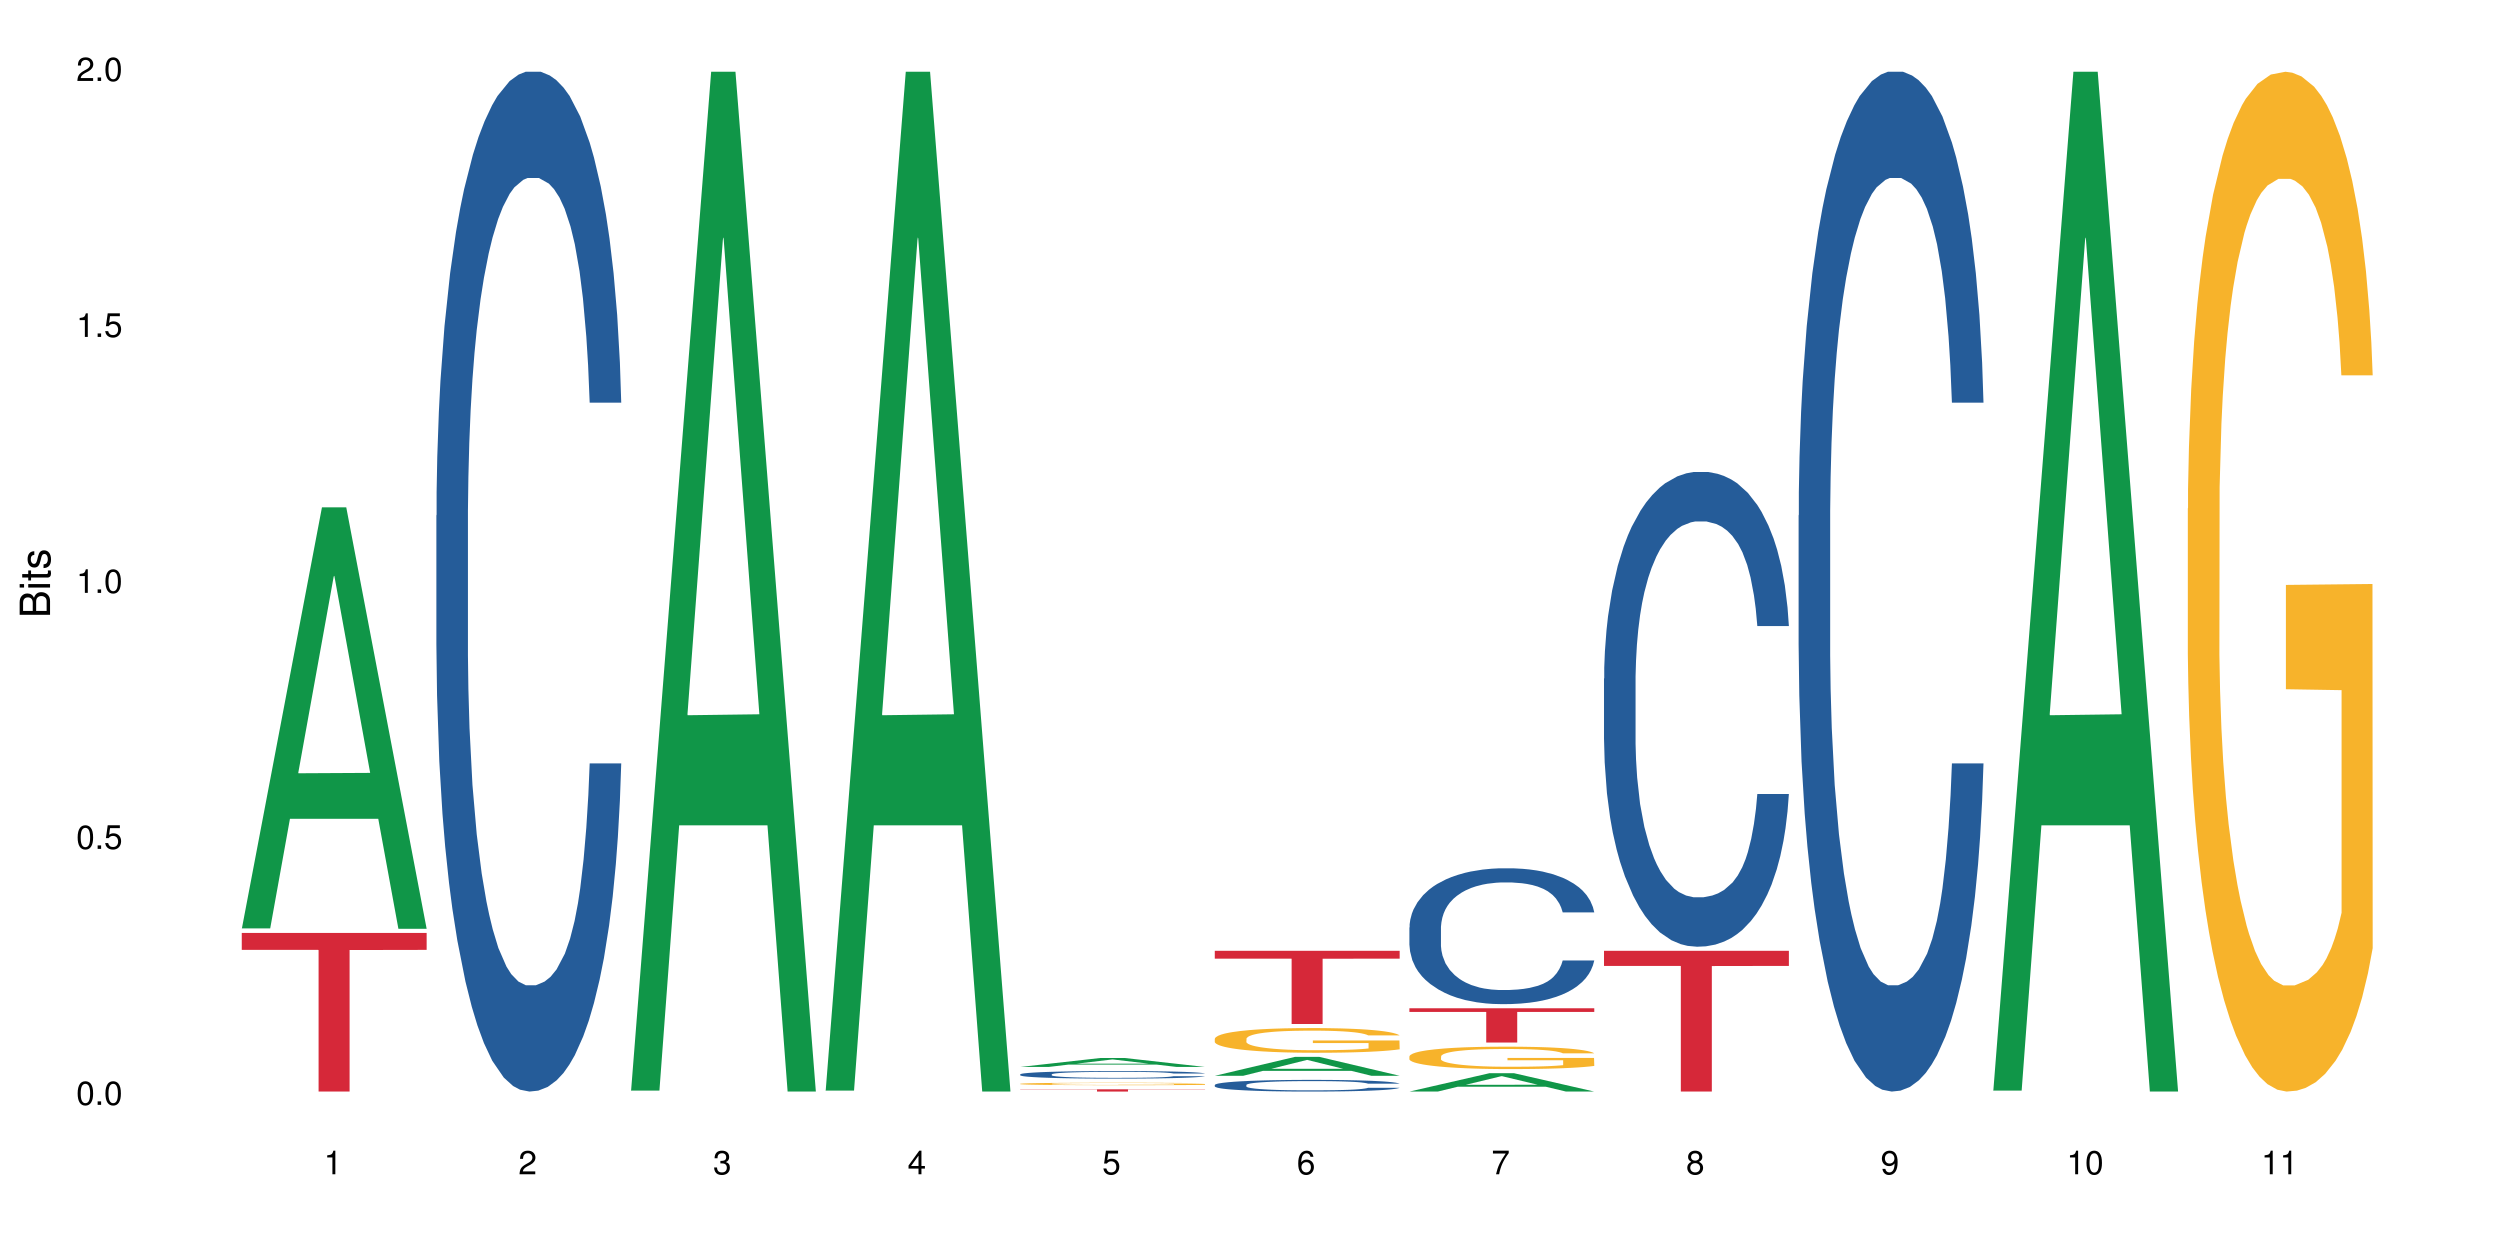 <?xml version="1.0" encoding="UTF-8"?>
<svg xmlns="http://www.w3.org/2000/svg" xmlns:xlink="http://www.w3.org/1999/xlink" width="720pt" height="360pt" viewBox="0 0 720 360" version="1.1">
<defs>
<g>
<symbol overflow="visible" id="glyph0-0">
<path style="stroke:none;" d=""/>
</symbol>
<symbol overflow="visible" id="glyph0-1">
<path style="stroke:none;" d="M 2.641 -6.797 C 2 -6.797 1.422 -6.531 1.078 -6.047 C 0.641 -5.453 0.406 -4.547 0.406 -3.297 C 0.406 -1 1.188 0.219 2.641 0.219 C 4.078 0.219 4.859 -1 4.859 -3.234 C 4.859 -4.562 4.656 -5.438 4.203 -6.047 C 3.844 -6.531 3.281 -6.797 2.641 -6.797 Z M 2.641 -6.047 C 3.547 -6.047 4 -5.125 4 -3.312 C 4 -1.375 3.562 -0.484 2.625 -0.484 C 1.734 -0.484 1.281 -1.422 1.281 -3.281 C 1.281 -5.141 1.734 -6.047 2.641 -6.047 Z M 2.641 -6.047 "/>
</symbol>
<symbol overflow="visible" id="glyph0-2">
<path style="stroke:none;" d="M 1.828 -1 L 0.828 -1 L 0.828 0 L 1.828 0 Z M 1.828 -1 "/>
</symbol>
<symbol overflow="visible" id="glyph0-3">
<path style="stroke:none;" d="M 4.562 -6.797 L 1.062 -6.797 L 0.547 -3.094 L 1.328 -3.094 C 1.719 -3.562 2.047 -3.734 2.578 -3.734 C 3.484 -3.734 4.062 -3.109 4.062 -2.094 C 4.062 -1.125 3.484 -0.531 2.578 -0.531 C 1.828 -0.531 1.375 -0.906 1.188 -1.672 L 0.328 -1.672 C 0.453 -1.109 0.547 -0.844 0.75 -0.594 C 1.125 -0.078 1.828 0.219 2.594 0.219 C 3.969 0.219 4.922 -0.781 4.922 -2.219 C 4.922 -3.562 4.031 -4.484 2.719 -4.484 C 2.25 -4.484 1.859 -4.359 1.469 -4.062 L 1.734 -5.969 L 4.562 -5.969 Z M 4.562 -6.797 "/>
</symbol>
<symbol overflow="visible" id="glyph0-4">
<path style="stroke:none;" d="M 2.484 -4.844 L 2.484 0 L 3.328 0 L 3.328 -6.797 L 2.766 -6.797 C 2.469 -5.75 2.281 -5.609 0.984 -5.453 L 0.984 -4.844 Z M 2.484 -4.844 "/>
</symbol>
<symbol overflow="visible" id="glyph0-5">
<path style="stroke:none;" d="M 4.859 -0.828 L 1.281 -0.828 C 1.359 -1.391 1.672 -1.75 2.5 -2.234 L 3.469 -2.75 C 4.406 -3.266 4.906 -3.969 4.906 -4.812 C 4.906 -5.375 4.672 -5.906 4.266 -6.266 C 3.859 -6.625 3.375 -6.797 2.719 -6.797 C 1.859 -6.797 1.219 -6.5 0.844 -5.922 C 0.609 -5.562 0.5 -5.125 0.484 -4.438 L 1.328 -4.438 C 1.359 -4.906 1.406 -5.188 1.531 -5.406 C 1.75 -5.812 2.188 -6.062 2.703 -6.062 C 3.469 -6.062 4.031 -5.516 4.031 -4.781 C 4.031 -4.25 3.719 -3.797 3.125 -3.438 L 2.234 -2.938 C 0.812 -2.141 0.406 -1.5 0.328 0 L 4.859 0 Z M 4.859 -0.828 "/>
</symbol>
<symbol overflow="visible" id="glyph0-6">
<path style="stroke:none;" d="M 2.125 -3.125 L 2.578 -3.125 C 3.516 -3.125 3.984 -2.703 3.984 -1.891 C 3.984 -1.031 3.469 -0.531 2.578 -0.531 C 1.656 -0.531 1.203 -0.984 1.156 -1.969 L 0.312 -1.969 C 0.344 -1.422 0.438 -1.078 0.609 -0.766 C 0.953 -0.109 1.625 0.219 2.547 0.219 C 3.953 0.219 4.859 -0.609 4.859 -1.906 C 4.859 -2.766 4.516 -3.25 3.703 -3.516 C 4.344 -3.766 4.656 -4.25 4.656 -4.938 C 4.656 -6.109 3.875 -6.797 2.578 -6.797 C 1.203 -6.797 0.484 -6.047 0.453 -4.609 L 1.297 -4.609 C 1.312 -5.016 1.344 -5.25 1.453 -5.453 C 1.641 -5.828 2.062 -6.062 2.594 -6.062 C 3.344 -6.062 3.797 -5.625 3.797 -4.906 C 3.797 -4.422 3.609 -4.141 3.25 -3.984 C 3.016 -3.891 2.719 -3.844 2.125 -3.844 Z M 2.125 -3.125 "/>
</symbol>
<symbol overflow="visible" id="glyph0-7">
<path style="stroke:none;" d="M 3.141 -1.625 L 3.141 0 L 3.984 0 L 3.984 -1.625 L 4.984 -1.625 L 4.984 -2.391 L 3.984 -2.391 L 3.984 -6.797 L 3.359 -6.797 L 0.266 -2.516 L 0.266 -1.625 Z M 3.141 -2.391 L 1 -2.391 L 3.141 -5.359 Z M 3.141 -2.391 "/>
</symbol>
<symbol overflow="visible" id="glyph0-8">
<path style="stroke:none;" d="M 4.781 -5.031 C 4.609 -6.141 3.891 -6.797 2.844 -6.797 C 2.094 -6.797 1.422 -6.438 1.031 -5.828 C 0.609 -5.172 0.406 -4.344 0.406 -3.094 C 0.406 -1.953 0.578 -1.234 0.984 -0.625 C 1.359 -0.078 1.953 0.219 2.703 0.219 C 3.984 0.219 4.922 -0.734 4.922 -2.078 C 4.922 -3.344 4.062 -4.234 2.844 -4.234 C 2.172 -4.234 1.641 -3.969 1.281 -3.469 C 1.281 -5.125 1.828 -6.047 2.797 -6.047 C 3.391 -6.047 3.797 -5.672 3.938 -5.031 Z M 2.734 -3.484 C 3.547 -3.484 4.062 -2.922 4.062 -2 C 4.062 -1.156 3.484 -0.531 2.703 -0.531 C 1.922 -0.531 1.328 -1.188 1.328 -2.047 C 1.328 -2.891 1.906 -3.484 2.734 -3.484 Z M 2.734 -3.484 "/>
</symbol>
<symbol overflow="visible" id="glyph0-9">
<path style="stroke:none;" d="M 4.984 -6.797 L 0.438 -6.797 L 0.438 -5.969 L 4.109 -5.969 C 2.5 -3.656 1.828 -2.234 1.328 0 L 2.219 0 C 2.594 -2.172 3.453 -4.047 4.984 -6.094 Z M 4.984 -6.797 "/>
</symbol>
<symbol overflow="visible" id="glyph0-10">
<path style="stroke:none;" d="M 3.75 -3.578 C 4.453 -4 4.688 -4.344 4.688 -4.984 C 4.688 -6.047 3.844 -6.797 2.641 -6.797 C 1.438 -6.797 0.594 -6.047 0.594 -4.984 C 0.594 -4.359 0.828 -4.016 1.516 -3.578 C 0.734 -3.203 0.359 -2.641 0.359 -1.891 C 0.359 -0.641 1.297 0.219 2.641 0.219 C 3.984 0.219 4.922 -0.641 4.922 -1.875 C 4.922 -2.641 4.531 -3.203 3.75 -3.578 Z M 2.641 -6.047 C 3.359 -6.047 3.812 -5.625 3.812 -4.969 C 3.812 -4.344 3.344 -3.922 2.641 -3.922 C 1.922 -3.922 1.453 -4.344 1.453 -4.984 C 1.453 -5.625 1.922 -6.047 2.641 -6.047 Z M 2.641 -3.203 C 3.484 -3.203 4.062 -2.672 4.062 -1.875 C 4.062 -1.062 3.484 -0.531 2.625 -0.531 C 1.797 -0.531 1.219 -1.078 1.219 -1.875 C 1.219 -2.672 1.797 -3.203 2.641 -3.203 Z M 2.641 -3.203 "/>
</symbol>
<symbol overflow="visible" id="glyph0-11">
<path style="stroke:none;" d="M 0.516 -1.547 C 0.672 -0.438 1.406 0.219 2.438 0.219 C 3.188 0.219 3.859 -0.141 4.266 -0.75 C 4.688 -1.406 4.891 -2.25 4.891 -3.484 C 4.891 -4.625 4.703 -5.359 4.312 -5.953 C 3.938 -6.5 3.344 -6.797 2.594 -6.797 C 1.297 -6.797 0.359 -5.844 0.359 -4.516 C 0.359 -3.25 1.234 -2.344 2.453 -2.344 C 3.094 -2.344 3.562 -2.578 4.016 -3.109 C 4 -1.453 3.469 -0.531 2.5 -0.531 C 1.906 -0.531 1.484 -0.906 1.359 -1.547 Z M 2.578 -6.062 C 3.375 -6.062 3.969 -5.406 3.969 -4.531 C 3.969 -3.688 3.375 -3.094 2.547 -3.094 C 1.734 -3.094 1.234 -3.672 1.234 -4.578 C 1.234 -5.438 1.797 -6.062 2.578 -6.062 Z M 2.578 -6.062 "/>
</symbol>
<symbol overflow="visible" id="glyph1-0">
<path style="stroke:none;" d=""/>
</symbol>
<symbol overflow="visible" id="glyph1-1">
<path style="stroke:none;" d="M 0 -0.953 L 0 -4.891 C 0 -5.719 -0.234 -6.344 -0.734 -6.797 C -1.188 -7.234 -1.812 -7.469 -2.5 -7.469 C -3.547 -7.469 -4.188 -7 -4.625 -5.875 C -4.984 -6.672 -5.641 -7.094 -6.531 -7.094 C -7.156 -7.094 -7.734 -6.859 -8.141 -6.391 C -8.562 -5.938 -8.75 -5.344 -8.75 -4.5 L -8.75 -0.953 Z M -4.984 -2.062 L -7.766 -2.062 L -7.766 -4.219 C -7.766 -4.844 -7.688 -5.203 -7.453 -5.5 C -7.219 -5.812 -6.859 -5.969 -6.375 -5.969 C -5.906 -5.969 -5.531 -5.812 -5.297 -5.5 C -5.062 -5.203 -4.984 -4.844 -4.984 -4.219 Z M -0.984 -2.062 L -4 -2.062 L -4 -4.781 C -4 -5.328 -3.859 -5.688 -3.578 -5.953 C -3.297 -6.219 -2.922 -6.359 -2.484 -6.359 C -2.062 -6.359 -1.688 -6.219 -1.406 -5.953 C -1.109 -5.688 -0.984 -5.328 -0.984 -4.781 Z M -0.984 -2.062 "/>
</symbol>
<symbol overflow="visible" id="glyph1-2">
<path style="stroke:none;" d="M -6.281 -1.797 L -6.281 -0.797 L 0 -0.797 L 0 -1.797 Z M -8.75 -1.797 L -8.75 -0.797 L -7.484 -0.797 L -7.484 -1.797 Z M -8.75 -1.797 "/>
</symbol>
<symbol overflow="visible" id="glyph1-3">
<path style="stroke:none;" d="M -6.281 -3.047 L -6.281 -2.016 L -8.016 -2.016 L -8.016 -1.016 L -6.281 -1.016 L -6.281 -0.172 L -5.469 -0.172 L -5.469 -1.016 L -0.719 -1.016 C -0.078 -1.016 0.281 -1.453 0.281 -2.234 C 0.281 -2.469 0.25 -2.719 0.188 -3.047 L -0.641 -3.047 C -0.609 -2.922 -0.594 -2.766 -0.594 -2.562 C -0.594 -2.141 -0.719 -2.016 -1.156 -2.016 L -5.469 -2.016 L -5.469 -3.047 Z M -6.281 -3.047 "/>
</symbol>
<symbol overflow="visible" id="glyph1-4">
<path style="stroke:none;" d="M -4.531 -5.25 C -5.766 -5.25 -6.469 -4.422 -6.469 -2.969 C -6.469 -1.516 -5.719 -0.562 -4.547 -0.562 C -3.562 -0.562 -3.094 -1.062 -2.734 -2.562 L -2.516 -3.484 C -2.344 -4.188 -2.094 -4.469 -1.625 -4.469 C -1.047 -4.469 -0.641 -3.875 -0.641 -3 C -0.641 -2.453 -0.797 -2 -1.062 -1.75 C -1.25 -1.594 -1.422 -1.531 -1.875 -1.469 L -1.875 -0.406 C -0.422 -0.453 0.281 -1.266 0.281 -2.922 C 0.281 -4.5 -0.5 -5.516 -1.719 -5.516 C -2.656 -5.516 -3.172 -4.984 -3.469 -3.734 L -3.703 -2.766 C -3.891 -1.953 -4.156 -1.609 -4.594 -1.609 C -5.172 -1.609 -5.547 -2.125 -5.547 -2.938 C -5.547 -3.75 -5.203 -4.172 -4.531 -4.203 Z M -4.531 -5.25 "/>
</symbol>
</g>
</defs>
<g id="surface43814">
<rect x="0" y="0" width="720" height="360" style="fill:rgb(100%,100%,100%);fill-opacity:1;stroke:none;"/>
<path style=" stroke:none;fill-rule:nonzero;fill:rgb(6.275%,58.824%,28.235%);fill-opacity:1;" d="M 69.629 267.379 L 69.688 267.266 L 92.723 146.117 L 99.723 146.117 L 122.875 267.496 L 114.738 267.496 L 108.938 235.812 L 83.508 235.812 L 77.82 267.379 L 69.629 267.379 L 85.957 222.703 L 106.605 222.59 L 96.309 165.949 L 96.195 165.836 L 96.082 166.176 L 85.898 222.59 L 85.957 222.703 Z M 69.629 267.379 "/>
<path style=" stroke:none;fill-rule:nonzero;fill:rgb(83.922%,15.686%,22.353%);fill-opacity:1;" d="M 69.629 268.676 L 122.875 268.676 L 122.875 273.566 L 100.684 273.609 L 100.684 314.371 L 91.754 314.371 L 91.754 273.652 L 91.625 273.566 L 69.629 273.566 Z M 69.629 268.676 "/>
<path style=" stroke:none;fill-rule:nonzero;fill:rgb(14.51%,36.078%,60%);fill-opacity:1;" d="M 125.676 148.457 L 125.742 148.188 L 125.742 141.742 L 125.934 131.543 L 126.391 118.656 L 126.844 109.797 L 128.012 93.957 L 129.637 78.652 L 131.324 66.84 L 132.559 59.859 L 133.664 54.492 L 136.195 44.559 L 137.816 39.457 L 139.57 34.891 L 141.715 30.328 L 143.273 27.645 L 146.777 23.348 L 149.375 21.469 L 151.391 20.664 L 155.738 20.664 L 158.336 21.738 L 160.219 23.078 L 162.297 25.227 L 164.051 27.645 L 167.102 33.551 L 169.828 41.066 L 171.062 45.363 L 173.012 53.684 L 174.504 61.738 L 175.543 68.719 L 176.711 78.652 L 177.75 90.734 L 178.531 104.426 L 178.918 115.969 L 169.828 115.969 L 169.375 105.23 L 168.855 96.91 L 167.883 85.902 L 166.906 78.117 L 165.543 70.332 L 164.309 65.23 L 162.621 60.129 L 161.129 56.906 L 159.57 54.492 L 158.078 52.879 L 155.219 51.27 L 151.906 51.27 L 150.676 51.805 L 148.141 53.953 L 146.777 55.832 L 144.832 59.59 L 143.469 63.082 L 141.844 68.449 L 140.738 73.016 L 139.375 79.996 L 138.402 86.172 L 137.297 95.031 L 136.648 101.742 L 136.066 109.258 L 135.547 118.117 L 135.156 127.516 L 134.895 137.449 L 134.766 147.113 L 134.766 188.727 L 134.895 198.391 L 135.219 209.668 L 136.066 226.043 L 137.297 240.273 L 138.727 251.547 L 140.09 259.602 L 140.871 263.359 L 141.91 267.656 L 143.531 273.027 L 145.871 278.395 L 147.234 280.543 L 149.312 282.691 L 151.453 283.766 L 154.312 283.766 L 156.844 282.691 L 158.531 281.348 L 160.285 279.199 L 162.688 274.637 L 164.18 270.34 L 165.48 265.242 L 166.453 260.141 L 167.102 255.844 L 168.074 247.52 L 168.855 238.395 L 169.441 228.996 L 169.828 219.867 L 178.918 219.867 L 178.531 230.609 L 177.945 241.078 L 177.363 248.863 L 176.453 258.262 L 175.414 266.582 L 173.922 275.98 L 172.688 282.152 L 171.062 288.867 L 169.57 293.969 L 167.945 298.531 L 165.543 303.898 L 163.984 306.586 L 162.297 309 L 160.285 311.148 L 157.754 313.027 L 155.023 314.102 L 152.492 314.371 L 149.766 313.832 L 147.754 312.762 L 145.09 310.344 L 141.777 305.512 L 139.375 300.41 L 137.492 295.309 L 135.871 289.941 L 134.051 282.691 L 131.715 270.879 L 130.285 261.75 L 129.312 254.234 L 128.207 243.762 L 127.43 234.367 L 126.52 219.332 L 125.871 200.27 L 125.676 185.504 Z M 125.676 148.457 "/>
<path style=" stroke:none;fill-rule:nonzero;fill:rgb(6.275%,58.824%,28.235%);fill-opacity:1;" d="M 181.723 314.094 L 181.777 313.82 L 204.816 20.664 L 211.812 20.664 L 234.965 314.371 L 226.832 314.371 L 221.031 237.703 L 195.602 237.703 L 189.914 314.094 L 181.723 314.094 L 198.047 205.988 L 218.695 205.711 L 208.402 68.648 L 208.289 68.375 L 208.172 69.199 L 197.992 205.711 L 198.047 205.988 Z M 181.723 314.094 "/>
<path style=" stroke:none;fill-rule:nonzero;fill:rgb(6.275%,58.824%,28.235%);fill-opacity:1;" d="M 237.77 314.094 L 237.824 313.82 L 260.863 20.664 L 267.859 20.664 L 291.012 314.371 L 282.879 314.371 L 277.074 237.703 L 251.648 237.703 L 245.961 314.094 L 237.77 314.094 L 254.094 205.988 L 274.742 205.711 L 264.449 68.648 L 264.332 68.375 L 264.219 69.199 L 254.039 205.711 L 254.094 205.988 Z M 237.77 314.094 "/>
<path style=" stroke:none;fill-rule:nonzero;fill:rgb(6.275%,58.824%,28.235%);fill-opacity:1;" d="M 293.816 307.281 L 293.871 307.277 L 316.91 304.703 L 323.906 304.703 L 347.059 307.285 L 338.926 307.285 L 333.121 306.609 L 307.695 306.609 L 302.008 307.281 L 293.816 307.281 L 310.141 306.332 L 330.789 306.328 L 320.492 305.125 L 320.379 305.121 L 320.266 305.129 L 310.082 306.328 L 310.141 306.332 Z M 293.816 307.281 "/>
<path style=" stroke:none;fill-rule:nonzero;fill:rgb(14.51%,36.078%,60%);fill-opacity:1;" d="M 293.816 309.414 L 293.879 309.41 L 293.879 309.363 L 294.074 309.289 L 294.527 309.191 L 294.984 309.125 L 296.152 309.008 L 297.777 308.895 L 299.465 308.805 L 300.699 308.754 L 301.801 308.715 L 304.332 308.641 L 305.957 308.602 L 307.711 308.57 L 309.852 308.535 L 311.41 308.516 L 314.918 308.484 L 317.516 308.469 L 319.527 308.465 L 323.879 308.465 L 326.477 308.473 L 328.359 308.48 L 330.438 308.496 L 332.191 308.516 L 335.242 308.559 L 337.969 308.613 L 339.203 308.648 L 341.148 308.707 L 342.645 308.77 L 343.684 308.82 L 344.852 308.895 L 345.891 308.984 L 346.668 309.086 L 347.059 309.172 L 337.969 309.172 L 337.516 309.094 L 336.996 309.031 L 336.02 308.949 L 335.047 308.891 L 333.684 308.832 L 332.449 308.793 L 330.762 308.758 L 329.266 308.734 L 327.711 308.715 L 326.215 308.703 L 323.359 308.691 L 320.047 308.691 L 318.812 308.695 L 316.281 308.711 L 314.918 308.727 L 312.969 308.754 L 311.605 308.777 L 309.984 308.82 L 308.879 308.852 L 307.516 308.902 L 306.543 308.949 L 305.438 309.016 L 304.789 309.066 L 304.203 309.121 L 303.684 309.188 L 303.293 309.258 L 303.035 309.332 L 302.906 309.402 L 302.906 309.711 L 303.035 309.785 L 303.359 309.867 L 304.203 309.988 L 305.438 310.094 L 306.867 310.18 L 308.23 310.238 L 309.008 310.266 L 310.047 310.301 L 311.672 310.34 L 314.008 310.379 L 315.371 310.395 L 317.449 310.41 L 319.594 310.418 L 322.449 310.418 L 324.98 310.41 L 326.672 310.402 L 328.422 310.387 L 330.824 310.352 L 332.32 310.32 L 333.617 310.281 L 334.594 310.242 L 335.242 310.211 L 336.215 310.148 L 336.996 310.082 L 337.578 310.012 L 337.969 309.945 L 347.059 309.945 L 346.668 310.023 L 346.086 310.102 L 345.5 310.16 L 344.59 310.23 L 343.551 310.293 L 342.059 310.359 L 340.824 310.406 L 339.203 310.457 L 337.707 310.496 L 336.086 310.527 L 333.684 310.57 L 332.125 310.59 L 330.438 310.605 L 328.422 310.621 L 325.891 310.637 L 323.164 310.645 L 320.633 310.645 L 317.906 310.641 L 315.891 310.633 L 313.23 310.617 L 309.918 310.582 L 307.516 310.543 L 305.633 310.504 L 304.008 310.465 L 302.191 310.41 L 299.852 310.324 L 298.426 310.254 L 297.449 310.199 L 296.348 310.121 L 295.566 310.051 L 294.66 309.941 L 294.008 309.797 L 293.816 309.688 Z M 293.816 309.414 "/>
<path style=" stroke:none;fill-rule:nonzero;fill:rgb(96.863%,70.196%,16.863%);fill-opacity:1;" d="M 293.816 312.133 L 293.879 312.129 L 293.879 312.117 L 294.141 312.09 L 294.789 312.047 L 295.633 312.016 L 296.543 311.988 L 297.125 311.977 L 298.102 311.957 L 298.945 311.941 L 301.086 311.91 L 303.812 311.883 L 305.309 311.871 L 306.996 311.863 L 309.398 311.848 L 310.504 311.844 L 313.879 311.836 L 317.711 311.828 L 321.93 311.824 L 323.879 311.828 L 326.539 311.828 L 330.176 311.836 L 332.254 311.844 L 333.879 311.848 L 335.566 311.859 L 337.645 311.871 L 339.59 311.887 L 341.148 311.902 L 342.707 311.922 L 344.008 311.941 L 345.109 311.965 L 346.086 311.992 L 346.668 312.016 L 347.059 312.039 L 338.035 312.039 L 337.516 312.016 L 336.93 311.996 L 335.957 311.977 L 334.98 311.961 L 334.008 311.949 L 332.191 311.93 L 330.633 311.922 L 328.684 311.91 L 326.801 311.906 L 324.656 311.902 L 319.918 311.902 L 316.801 311.906 L 314.984 311.91 L 313.684 311.914 L 311.867 311.926 L 310.762 311.934 L 310.113 311.938 L 308.164 311.957 L 306.867 311.977 L 306.152 311.988 L 305.242 312.008 L 304.594 312.027 L 303.879 312.051 L 303.488 312.07 L 302.969 312.117 L 302.906 312.234 L 303.102 312.258 L 303.488 312.285 L 304.008 312.309 L 304.789 312.332 L 305.566 312.352 L 306.93 312.379 L 308.102 312.395 L 309.008 312.406 L 310.762 312.422 L 311.477 312.43 L 313.164 312.441 L 314.918 312.449 L 317.059 312.457 L 318.684 312.461 L 321.281 312.465 L 324.594 312.465 L 328.488 312.461 L 330.957 312.457 L 332.645 312.449 L 333.746 312.445 L 335.113 312.438 L 336.086 312.434 L 336.996 312.426 L 338.098 312.414 L 338.098 312.258 L 322.059 312.258 L 322.059 312.184 L 346.992 312.184 L 347.059 312.438 L 345.695 312.457 L 344.008 312.473 L 342.383 312.484 L 340.695 312.496 L 338.293 312.508 L 336.344 312.516 L 333.359 312.527 L 330.633 312.531 L 327.773 312.535 L 325.242 312.539 L 319.594 312.539 L 316.734 312.535 L 314.465 312.527 L 312.387 312.523 L 310.309 312.512 L 307.711 312.5 L 306.023 312.488 L 304.27 312.477 L 302.516 312.457 L 300.957 312.441 L 298.879 312.41 L 297.777 312.391 L 296.738 312.371 L 295.957 312.352 L 295.242 312.328 L 294.723 312.305 L 294.203 312.277 L 293.945 312.254 L 293.816 312.234 Z M 293.816 312.133 "/>
<path style=" stroke:none;fill-rule:nonzero;fill:rgb(83.922%,15.686%,22.353%);fill-opacity:1;" d="M 293.816 313.719 L 347.059 313.719 L 347.059 313.789 L 324.867 313.789 L 324.867 314.371 L 315.941 314.371 L 315.941 313.789 L 293.816 313.789 Z M 293.816 313.719 "/>
<path style=" stroke:none;fill-rule:nonzero;fill:rgb(6.275%,58.824%,28.235%);fill-opacity:1;" d="M 349.859 309.824 L 349.918 309.82 L 372.957 304.379 L 379.953 304.379 L 403.105 309.828 L 394.973 309.828 L 389.168 308.406 L 363.742 308.406 L 358.051 309.824 L 349.859 309.824 L 366.188 307.816 L 386.836 307.812 L 376.539 305.27 L 376.426 305.266 L 376.312 305.281 L 366.129 307.812 L 366.188 307.816 Z M 349.859 309.824 "/>
<path style=" stroke:none;fill-rule:nonzero;fill:rgb(14.51%,36.078%,60%);fill-opacity:1;" d="M 349.859 312.473 L 349.926 312.469 L 349.926 312.395 L 350.121 312.277 L 350.574 312.129 L 351.031 312.027 L 352.199 311.848 L 353.82 311.672 L 355.512 311.535 L 356.742 311.457 L 357.848 311.395 L 360.379 311.281 L 362.004 311.223 L 363.758 311.172 L 365.898 311.117 L 367.457 311.09 L 370.965 311.039 L 373.562 311.016 L 375.574 311.008 L 379.926 311.008 L 382.523 311.02 L 384.406 311.035 L 386.484 311.059 L 388.234 311.09 L 391.289 311.156 L 394.016 311.242 L 395.25 311.289 L 397.195 311.387 L 398.691 311.477 L 399.73 311.559 L 400.898 311.672 L 401.938 311.809 L 402.715 311.969 L 403.105 312.098 L 394.016 312.098 L 393.559 311.977 L 393.039 311.883 L 392.066 311.754 L 391.094 311.664 L 389.73 311.578 L 388.496 311.52 L 386.809 311.461 L 385.312 311.422 L 383.754 311.395 L 382.262 311.379 L 379.406 311.359 L 376.094 311.359 L 374.859 311.363 L 372.328 311.391 L 370.965 311.41 L 369.016 311.453 L 367.652 311.492 L 366.027 311.555 L 364.926 311.609 L 363.562 311.688 L 362.586 311.758 L 361.484 311.859 L 360.836 311.938 L 360.25 312.023 L 359.73 312.125 L 359.34 312.23 L 359.082 312.344 L 358.953 312.457 L 358.953 312.934 L 359.082 313.043 L 359.406 313.172 L 360.25 313.359 L 361.484 313.523 L 362.914 313.652 L 364.277 313.742 L 365.055 313.785 L 366.094 313.836 L 367.719 313.898 L 370.055 313.957 L 371.418 313.984 L 373.496 314.008 L 375.641 314.02 L 378.496 314.02 L 381.027 314.008 L 382.715 313.992 L 384.469 313.969 L 386.871 313.914 L 388.367 313.867 L 389.664 313.809 L 390.637 313.75 L 391.289 313.699 L 392.262 313.605 L 393.039 313.5 L 393.625 313.395 L 394.016 313.289 L 403.105 313.289 L 402.715 313.41 L 402.133 313.531 L 401.547 313.621 L 400.637 313.727 L 399.598 313.824 L 398.105 313.93 L 396.871 314 L 395.25 314.078 L 393.754 314.137 L 392.133 314.188 L 389.73 314.25 L 388.172 314.281 L 386.484 314.309 L 384.469 314.332 L 381.938 314.355 L 379.211 314.367 L 376.68 314.371 L 373.949 314.363 L 371.938 314.352 L 369.277 314.324 L 365.965 314.27 L 363.562 314.211 L 361.68 314.152 L 360.055 314.09 L 358.238 314.008 L 355.898 313.871 L 354.473 313.77 L 353.496 313.684 L 352.395 313.562 L 351.613 313.453 L 350.707 313.281 L 350.055 313.062 L 349.859 312.895 Z M 349.859 312.473 "/>
<path style=" stroke:none;fill-rule:nonzero;fill:rgb(96.863%,70.196%,16.863%);fill-opacity:1;" d="M 349.859 299.133 L 349.926 299.125 L 349.926 298.996 L 350.188 298.703 L 350.836 298.301 L 351.68 297.969 L 352.59 297.711 L 353.172 297.574 L 354.148 297.379 L 354.992 297.234 L 357.133 296.941 L 359.859 296.668 L 361.355 296.551 L 363.043 296.441 L 365.445 296.32 L 366.547 296.273 L 369.926 296.168 L 373.758 296.105 L 377.977 296.086 L 379.926 296.09 L 382.586 296.117 L 386.223 296.188 L 388.301 296.254 L 389.926 296.32 L 391.613 296.402 L 393.691 296.531 L 395.637 296.688 L 397.195 296.844 L 398.754 297.039 L 400.055 297.246 L 401.156 297.477 L 402.133 297.75 L 402.715 297.977 L 403.105 298.203 L 394.078 298.203 L 393.559 297.977 L 392.977 297.801 L 392 297.586 L 391.027 297.43 L 390.055 297.305 L 388.234 297.137 L 386.676 297.035 L 384.73 296.941 L 382.848 296.883 L 380.703 296.844 L 379.406 296.832 L 375.965 296.832 L 372.848 296.879 L 371.027 296.93 L 369.73 296.98 L 367.914 297.078 L 366.809 297.156 L 366.16 297.211 L 364.211 297.41 L 362.914 297.594 L 362.199 297.715 L 361.289 297.91 L 360.641 298.086 L 359.926 298.348 L 359.535 298.543 L 359.016 298.984 L 358.953 300.152 L 359.145 300.398 L 359.535 300.668 L 360.055 300.902 L 360.836 301.148 L 361.613 301.336 L 362.977 301.59 L 364.145 301.758 L 365.055 301.867 L 366.809 302.043 L 367.523 302.102 L 369.211 302.219 L 370.965 302.312 L 373.105 302.391 L 374.73 302.43 L 377.328 302.461 L 380.641 302.461 L 384.535 302.422 L 387.004 302.371 L 388.691 302.316 L 389.793 302.273 L 391.156 302.199 L 392.133 302.137 L 393.039 302.062 L 394.145 301.953 L 394.145 300.398 L 378.105 300.395 L 378.105 299.664 L 403.039 299.66 L 403.105 302.199 L 401.742 302.375 L 400.055 302.543 L 398.43 302.676 L 396.742 302.785 L 394.34 302.91 L 392.391 302.988 L 389.406 303.078 L 386.676 303.137 L 383.82 303.176 L 381.289 303.195 L 378.301 303.199 L 375.641 303.188 L 372.781 303.148 L 370.508 303.098 L 368.434 303.031 L 366.355 302.949 L 363.758 302.812 L 362.066 302.699 L 360.316 302.562 L 358.562 302.402 L 357.004 302.227 L 355.965 302.09 L 354.926 301.934 L 353.82 301.738 L 352.781 301.52 L 352.004 301.316 L 351.289 301.09 L 350.77 300.875 L 350.25 300.582 L 349.992 300.348 L 349.859 300.148 Z M 349.859 299.133 "/>
<path style=" stroke:none;fill-rule:nonzero;fill:rgb(83.922%,15.686%,22.353%);fill-opacity:1;" d="M 349.859 273.84 L 403.105 273.84 L 403.105 276.094 L 380.914 276.113 L 380.914 294.906 L 371.988 294.906 L 371.988 276.133 L 371.859 276.094 L 349.859 276.094 Z M 349.859 273.84 "/>
<path style=" stroke:none;fill-rule:nonzero;fill:rgb(6.275%,58.824%,28.235%);fill-opacity:1;" d="M 405.906 314.367 L 405.965 314.359 L 429.004 309.074 L 436 309.074 L 459.152 314.371 L 451.016 314.371 L 445.215 312.988 L 419.789 312.988 L 414.098 314.367 L 405.906 314.367 L 422.234 312.418 L 442.883 312.41 L 432.586 309.941 L 432.473 309.938 L 432.359 309.949 L 422.176 312.41 L 422.234 312.418 Z M 405.906 314.367 "/>
<path style=" stroke:none;fill-rule:nonzero;fill:rgb(14.51%,36.078%,60%);fill-opacity:1;" d="M 405.906 267.102 L 405.973 267.066 L 405.973 266.207 L 406.168 264.848 L 406.621 263.133 L 407.078 261.953 L 408.246 259.844 L 409.867 257.805 L 411.555 256.23 L 412.789 255.301 L 413.895 254.586 L 416.426 253.262 L 418.051 252.582 L 419.805 251.977 L 421.945 251.367 L 423.504 251.012 L 427.012 250.438 L 429.609 250.188 L 431.621 250.082 L 435.973 250.082 L 438.566 250.223 L 440.453 250.402 L 442.527 250.688 L 444.281 251.012 L 447.336 251.797 L 450.062 252.797 L 451.293 253.371 L 453.242 254.48 L 454.734 255.551 L 455.773 256.48 L 456.945 257.805 L 457.984 259.414 L 458.762 261.238 L 459.152 262.773 L 450.062 262.773 L 449.605 261.344 L 449.086 260.234 L 448.113 258.77 L 447.141 257.734 L 445.777 256.695 L 444.543 256.016 L 442.855 255.336 L 441.359 254.906 L 439.801 254.586 L 438.309 254.371 L 435.453 254.156 L 432.141 254.156 L 430.906 254.227 L 428.375 254.516 L 427.012 254.766 L 425.062 255.266 L 423.699 255.73 L 422.074 256.445 L 420.973 257.055 L 419.609 257.984 L 418.633 258.805 L 417.531 259.984 L 416.883 260.879 L 416.297 261.879 L 415.777 263.062 L 415.387 264.312 L 415.129 265.637 L 414.996 266.922 L 414.996 272.465 L 415.129 273.754 L 415.453 275.254 L 416.297 277.438 L 417.531 279.332 L 418.957 280.832 L 420.324 281.906 L 421.102 282.406 L 422.141 282.98 L 423.766 283.695 L 426.102 284.41 L 427.465 284.695 L 429.543 284.98 L 431.684 285.125 L 434.543 285.125 L 437.074 284.98 L 438.762 284.801 L 440.516 284.516 L 442.918 283.91 L 444.41 283.336 L 445.711 282.656 L 446.684 281.977 L 447.336 281.406 L 448.309 280.297 L 449.086 279.082 L 449.672 277.828 L 450.062 276.613 L 459.152 276.613 L 458.762 278.043 L 458.176 279.438 L 457.594 280.477 L 456.684 281.727 L 455.645 282.836 L 454.152 284.086 L 452.918 284.91 L 451.293 285.805 L 449.801 286.484 L 448.18 287.09 L 445.777 287.805 L 444.219 288.164 L 442.527 288.484 L 440.516 288.773 L 437.984 289.023 L 435.258 289.164 L 432.723 289.199 L 429.996 289.129 L 427.984 288.988 L 425.32 288.664 L 422.012 288.02 L 419.609 287.34 L 417.727 286.664 L 416.102 285.945 L 414.285 284.98 L 411.945 283.406 L 410.52 282.191 L 409.543 281.191 L 408.441 279.797 L 407.66 278.543 L 406.75 276.543 L 406.102 274.004 L 405.906 272.035 Z M 405.906 267.102 "/>
<path style=" stroke:none;fill-rule:nonzero;fill:rgb(96.863%,70.196%,16.863%);fill-opacity:1;" d="M 405.906 304.203 L 405.973 304.199 L 405.973 304.082 L 406.23 303.816 L 406.883 303.449 L 407.727 303.148 L 408.633 302.914 L 409.219 302.789 L 410.191 302.613 L 411.039 302.48 L 413.18 302.215 L 415.906 301.969 L 417.402 301.863 L 419.09 301.762 L 421.492 301.648 L 422.594 301.609 L 425.973 301.516 L 429.801 301.457 L 434.023 301.438 L 435.973 301.445 L 438.633 301.469 L 442.27 301.531 L 444.348 301.59 L 445.969 301.648 L 447.66 301.727 L 449.738 301.844 L 451.684 301.984 L 453.242 302.129 L 454.801 302.305 L 456.102 302.492 L 457.203 302.699 L 458.176 302.949 L 458.762 303.152 L 459.152 303.359 L 450.125 303.359 L 449.605 303.152 L 449.023 302.996 L 448.047 302.801 L 447.074 302.66 L 446.102 302.547 L 444.281 302.395 L 442.723 302.301 L 440.777 302.215 L 438.895 302.164 L 436.75 302.129 L 435.453 302.117 L 432.012 302.117 L 428.895 302.156 L 427.074 302.203 L 425.777 302.25 L 423.957 302.34 L 422.855 302.41 L 422.207 302.457 L 420.258 302.641 L 418.957 302.805 L 418.246 302.918 L 417.336 303.094 L 416.688 303.254 L 415.973 303.492 L 415.582 303.668 L 415.062 304.07 L 414.996 305.129 L 415.191 305.355 L 415.582 305.598 L 416.102 305.809 L 416.883 306.031 L 417.66 306.203 L 419.023 306.434 L 420.191 306.586 L 421.102 306.688 L 422.855 306.848 L 423.57 306.898 L 425.258 307.004 L 427.012 307.09 L 429.152 307.16 L 430.777 307.195 L 433.375 307.223 L 436.684 307.223 L 440.582 307.188 L 443.047 307.141 L 444.738 307.094 L 445.84 307.055 L 447.203 306.988 L 448.18 306.93 L 449.086 306.863 L 450.191 306.766 L 450.191 305.355 L 434.152 305.348 L 434.152 304.688 L 459.086 304.684 L 459.152 306.988 L 457.789 307.148 L 456.102 307.301 L 454.477 307.418 L 452.789 307.52 L 450.387 307.633 L 448.438 307.703 L 445.449 307.785 L 442.723 307.836 L 439.867 307.871 L 437.336 307.891 L 434.348 307.895 L 431.684 307.883 L 428.828 307.848 L 426.555 307.801 L 424.477 307.742 L 422.398 307.668 L 419.805 307.543 L 418.113 307.441 L 416.363 307.32 L 414.609 307.172 L 413.051 307.012 L 412.012 306.887 L 410.973 306.746 L 409.867 306.57 L 408.828 306.367 L 408.051 306.188 L 407.336 305.98 L 406.816 305.785 L 406.297 305.52 L 406.039 305.309 L 405.906 305.125 Z M 405.906 304.203 "/>
<path style=" stroke:none;fill-rule:nonzero;fill:rgb(83.922%,15.686%,22.353%);fill-opacity:1;" d="M 405.906 290.379 L 459.152 290.379 L 459.152 291.438 L 436.961 291.445 L 436.961 300.258 L 428.035 300.258 L 428.035 291.457 L 427.902 291.438 L 405.906 291.438 Z M 405.906 290.379 "/>
<path style=" stroke:none;fill-rule:nonzero;fill:rgb(14.51%,36.078%,60%);fill-opacity:1;" d="M 461.953 195.43 L 462.02 195.305 L 462.02 192.305 L 462.215 187.559 L 462.668 181.559 L 463.121 177.434 L 464.293 170.062 L 465.914 162.938 L 467.602 157.438 L 468.836 154.191 L 469.941 151.691 L 472.473 147.066 L 474.098 144.691 L 475.848 142.566 L 477.992 140.441 L 479.551 139.191 L 483.059 137.195 L 485.652 136.32 L 487.668 135.945 L 492.016 135.945 L 494.613 136.445 L 496.496 137.07 L 498.574 138.07 L 500.328 139.191 L 503.379 141.941 L 506.109 145.441 L 507.34 147.441 L 509.289 151.316 L 510.781 155.066 L 511.82 158.312 L 512.992 162.938 L 514.027 168.562 L 514.809 174.934 L 515.199 180.309 L 506.109 180.309 L 505.652 175.309 L 505.133 171.438 L 504.16 166.312 L 503.188 162.688 L 501.82 159.062 L 500.59 156.688 L 498.898 154.316 L 497.406 152.816 L 495.848 151.691 L 494.355 150.941 L 491.496 150.191 L 488.188 150.191 L 486.953 150.441 L 484.422 151.441 L 483.059 152.316 L 481.109 154.066 L 479.746 155.688 L 478.121 158.188 L 477.02 160.312 L 475.656 163.562 L 474.68 166.438 L 473.578 170.562 L 472.926 173.684 L 472.344 177.184 L 471.824 181.309 L 471.434 185.684 L 471.176 190.305 L 471.043 194.805 L 471.043 214.176 L 471.176 218.676 L 471.5 223.922 L 472.344 231.547 L 473.578 238.172 L 475.004 243.418 L 476.367 247.168 L 477.148 248.918 L 478.188 250.918 L 479.809 253.418 L 482.148 255.914 L 483.512 256.914 L 485.59 257.914 L 487.73 258.414 L 490.59 258.414 L 493.121 257.914 L 494.809 257.289 L 496.562 256.289 L 498.965 254.168 L 500.457 252.168 L 501.758 249.793 L 502.73 247.418 L 503.379 245.418 L 504.355 241.543 L 505.133 237.297 L 505.719 232.922 L 506.109 228.672 L 515.199 228.672 L 514.809 233.672 L 514.223 238.547 L 513.641 242.168 L 512.73 246.543 L 511.691 250.418 L 510.199 254.793 L 508.965 257.664 L 507.34 260.789 L 505.848 263.164 L 504.223 265.289 L 501.82 267.789 L 500.262 269.039 L 498.574 270.164 L 496.562 271.164 L 494.031 272.039 L 491.305 272.539 L 488.77 272.66 L 486.043 272.414 L 484.031 271.914 L 481.367 270.789 L 478.059 268.539 L 475.656 266.164 L 473.77 263.789 L 472.148 261.289 L 470.332 257.914 L 467.992 252.418 L 466.562 248.168 L 465.59 244.668 L 464.484 239.793 L 463.707 235.422 L 462.797 228.422 L 462.148 219.551 L 461.953 212.676 Z M 461.953 195.43 "/>
<path style=" stroke:none;fill-rule:nonzero;fill:rgb(83.922%,15.686%,22.353%);fill-opacity:1;" d="M 461.953 273.84 L 515.199 273.84 L 515.199 278.18 L 493.008 278.219 L 493.008 314.371 L 484.078 314.371 L 484.078 278.258 L 483.949 278.18 L 461.953 278.18 Z M 461.953 273.84 "/>
<path style=" stroke:none;fill-rule:nonzero;fill:rgb(14.51%,36.078%,60%);fill-opacity:1;" d="M 518 148.457 L 518.066 148.188 L 518.066 141.742 L 518.262 131.543 L 518.715 118.656 L 519.168 109.797 L 520.336 93.957 L 521.961 78.652 L 523.648 66.84 L 524.883 59.859 L 525.988 54.492 L 528.52 44.559 L 530.141 39.457 L 531.895 34.891 L 534.039 30.328 L 535.598 27.645 L 539.102 23.348 L 541.699 21.469 L 543.715 20.664 L 548.062 20.664 L 550.66 21.738 L 552.543 23.078 L 554.621 25.227 L 556.375 27.645 L 559.426 33.551 L 562.152 41.066 L 563.387 45.363 L 565.336 53.684 L 566.828 61.738 L 567.867 68.719 L 569.035 78.652 L 570.074 90.734 L 570.855 104.426 L 571.246 115.969 L 562.152 115.969 L 561.699 105.23 L 561.18 96.91 L 560.207 85.902 L 559.23 78.117 L 557.867 70.332 L 556.633 65.23 L 554.945 60.129 L 553.453 56.906 L 551.895 54.492 L 550.402 52.879 L 547.543 51.27 L 544.234 51.27 L 543 51.805 L 540.465 53.953 L 539.102 55.832 L 537.156 59.59 L 535.793 63.082 L 534.168 68.449 L 533.062 73.016 L 531.699 79.996 L 530.727 86.172 L 529.621 95.031 L 528.973 101.742 L 528.391 109.258 L 527.871 118.117 L 527.48 127.516 L 527.219 137.449 L 527.09 147.113 L 527.09 188.727 L 527.219 198.391 L 527.547 209.668 L 528.391 226.043 L 529.621 240.273 L 531.051 251.547 L 532.414 259.602 L 533.195 263.359 L 534.234 267.656 L 535.855 273.027 L 538.195 278.395 L 539.559 280.543 L 541.637 282.691 L 543.777 283.766 L 546.637 283.766 L 549.168 282.691 L 550.855 281.348 L 552.609 279.199 L 555.012 274.637 L 556.504 270.34 L 557.805 265.242 L 558.777 260.141 L 559.426 255.844 L 560.402 247.52 L 561.18 238.395 L 561.766 228.996 L 562.152 219.867 L 571.246 219.867 L 570.855 230.609 L 570.27 241.078 L 569.688 248.863 L 568.777 258.262 L 567.738 266.582 L 566.246 275.98 L 565.012 282.152 L 563.387 288.867 L 561.895 293.969 L 560.27 298.531 L 557.867 303.898 L 556.309 306.586 L 554.621 309 L 552.609 311.148 L 550.078 313.027 L 547.348 314.102 L 544.816 314.371 L 542.09 313.832 L 540.078 312.762 L 537.414 310.344 L 534.102 305.512 L 531.699 300.41 L 529.816 295.309 L 528.195 289.941 L 526.375 282.691 L 524.039 270.879 L 522.609 261.75 L 521.637 254.234 L 520.531 243.762 L 519.754 234.367 L 518.844 219.332 L 518.195 200.27 L 518 185.504 Z M 518 148.457 "/>
<path style=" stroke:none;fill-rule:nonzero;fill:rgb(6.275%,58.824%,28.235%);fill-opacity:1;" d="M 574.047 314.094 L 574.102 313.82 L 597.141 20.664 L 604.137 20.664 L 627.289 314.371 L 619.156 314.371 L 613.355 237.703 L 587.926 237.703 L 582.238 314.094 L 574.047 314.094 L 590.371 205.988 L 611.023 205.711 L 600.727 68.648 L 600.613 68.375 L 600.496 69.199 L 590.316 205.711 L 590.371 205.988 Z M 574.047 314.094 "/>
<path style=" stroke:none;fill-rule:nonzero;fill:rgb(96.863%,70.196%,16.863%);fill-opacity:1;" d="M 630.094 146.461 L 630.156 146.191 L 630.156 140.828 L 630.418 128.758 L 631.066 112.129 L 631.91 98.449 L 632.82 87.719 L 633.406 82.086 L 634.379 74.039 L 635.223 68.141 L 637.367 56.07 L 640.094 44.805 L 641.586 39.977 L 643.273 35.414 L 645.676 30.32 L 646.781 28.441 L 650.156 24.148 L 653.988 21.469 L 658.207 20.664 L 660.156 20.93 L 662.82 22.004 L 666.453 24.953 L 668.531 27.637 L 670.156 30.32 L 671.844 33.805 L 673.922 39.172 L 675.871 45.609 L 677.43 52.047 L 678.988 60.094 L 680.285 68.676 L 681.391 78.062 L 682.363 89.328 L 682.949 98.715 L 683.336 108.105 L 674.312 108.105 L 673.793 98.715 L 673.207 91.477 L 672.234 82.625 L 671.258 76.188 L 670.285 71.09 L 668.469 64.117 L 666.91 59.824 L 664.961 56.07 L 663.078 53.656 L 660.938 52.047 L 659.637 51.508 L 656.195 51.508 L 653.078 53.387 L 651.262 55.531 L 649.961 57.68 L 648.145 61.703 L 647.039 64.922 L 646.391 67.066 L 644.441 75.383 L 643.145 82.891 L 642.43 87.988 L 641.52 96.035 L 640.871 103.277 L 640.156 114.004 L 639.77 122.051 L 639.25 140.293 L 639.184 188.574 L 639.379 198.766 L 639.77 209.762 L 640.289 219.418 L 641.066 229.609 L 641.844 237.391 L 643.211 247.852 L 644.379 254.824 L 645.285 259.383 L 647.039 266.625 L 647.754 269.039 L 649.441 273.867 L 651.195 277.625 L 653.34 280.844 L 654.961 282.453 L 657.559 283.793 L 660.871 283.793 L 664.766 282.184 L 667.234 280.039 L 668.922 277.891 L 670.027 276.016 L 671.391 273.062 L 672.363 270.383 L 673.273 267.43 L 674.375 262.871 L 674.375 198.766 L 658.34 198.496 L 658.34 168.457 L 683.273 168.188 L 683.336 273.062 L 681.973 280.305 L 680.285 287.281 L 678.66 292.645 L 676.973 297.203 L 674.57 302.301 L 672.625 305.52 L 669.637 309.273 L 666.91 311.688 L 664.051 313.297 L 661.52 314.102 L 658.531 314.371 L 655.871 313.836 L 653.016 312.227 L 650.742 310.078 L 648.664 307.398 L 646.586 303.91 L 643.988 298.277 L 642.301 293.719 L 640.547 288.086 L 638.793 281.379 L 637.234 274.137 L 636.195 268.504 L 635.156 262.066 L 634.055 254.02 L 633.016 244.898 L 632.234 236.586 L 631.523 227.195 L 631.004 218.344 L 630.484 206.277 L 630.223 196.621 L 630.094 188.305 Z M 630.094 146.461 "/>
<g style="fill:rgb(0%,0%,0%);fill-opacity:1;">
  <use xlink:href="#glyph0-1" x="21.957" y="318.198"/>
  <use xlink:href="#glyph0-2" x="27.291" y="318.198"/>
  <use xlink:href="#glyph0-1" x="29.958" y="318.198"/>
</g>
<g style="fill:rgb(0%,0%,0%);fill-opacity:1;">
  <use xlink:href="#glyph0-1" x="21.957" y="244.476"/>
  <use xlink:href="#glyph0-2" x="27.291" y="244.476"/>
  <use xlink:href="#glyph0-3" x="29.958" y="244.476"/>
</g>
<g style="fill:rgb(0%,0%,0%);fill-opacity:1;">
  <use xlink:href="#glyph0-4" x="21.957" y="170.753"/>
  <use xlink:href="#glyph0-2" x="27.291" y="170.753"/>
  <use xlink:href="#glyph0-1" x="29.958" y="170.753"/>
</g>
<g style="fill:rgb(0%,0%,0%);fill-opacity:1;">
  <use xlink:href="#glyph0-4" x="21.957" y="97.034"/>
  <use xlink:href="#glyph0-2" x="27.291" y="97.034"/>
  <use xlink:href="#glyph0-3" x="29.958" y="97.034"/>
</g>
<g style="fill:rgb(0%,0%,0%);fill-opacity:1;">
  <use xlink:href="#glyph0-5" x="21.957" y="23.312"/>
  <use xlink:href="#glyph0-2" x="27.291" y="23.312"/>
  <use xlink:href="#glyph0-1" x="29.958" y="23.312"/>
</g>
<g style="fill:rgb(0%,0%,0%);fill-opacity:1;">
  <use xlink:href="#glyph0-4" x="93.25" y="338.19"/>
</g>
<g style="fill:rgb(0%,0%,0%);fill-opacity:1;">
  <use xlink:href="#glyph0-5" x="149.297" y="338.19"/>
</g>
<g style="fill:rgb(0%,0%,0%);fill-opacity:1;">
  <use xlink:href="#glyph0-6" x="205.344" y="338.19"/>
</g>
<g style="fill:rgb(0%,0%,0%);fill-opacity:1;">
  <use xlink:href="#glyph0-7" x="261.391" y="338.19"/>
</g>
<g style="fill:rgb(0%,0%,0%);fill-opacity:1;">
  <use xlink:href="#glyph0-3" x="317.438" y="338.19"/>
</g>
<g style="fill:rgb(0%,0%,0%);fill-opacity:1;">
  <use xlink:href="#glyph0-8" x="373.484" y="338.19"/>
</g>
<g style="fill:rgb(0%,0%,0%);fill-opacity:1;">
  <use xlink:href="#glyph0-9" x="429.531" y="338.19"/>
</g>
<g style="fill:rgb(0%,0%,0%);fill-opacity:1;">
  <use xlink:href="#glyph0-10" x="485.574" y="338.19"/>
</g>
<g style="fill:rgb(0%,0%,0%);fill-opacity:1;">
  <use xlink:href="#glyph0-11" x="541.621" y="338.19"/>
</g>
<g style="fill:rgb(0%,0%,0%);fill-opacity:1;">
  <use xlink:href="#glyph0-4" x="595.168" y="338.19"/>
  <use xlink:href="#glyph0-1" x="600.502" y="338.19"/>
</g>
<g style="fill:rgb(0%,0%,0%);fill-opacity:1;">
  <use xlink:href="#glyph0-4" x="651.215" y="338.19"/>
  <use xlink:href="#glyph0-4" x="656.549" y="338.19"/>
</g>
<g style="fill:rgb(0%,0%,0%);fill-opacity:1;">
  <use xlink:href="#glyph1-1" x="14.412" y="178.016"/>
  <use xlink:href="#glyph1-2" x="14.412" y="170.012"/>
  <use xlink:href="#glyph1-3" x="14.412" y="167.348"/>
  <use xlink:href="#glyph1-4" x="14.412" y="164.012"/>
</g>
</g>
</svg>
